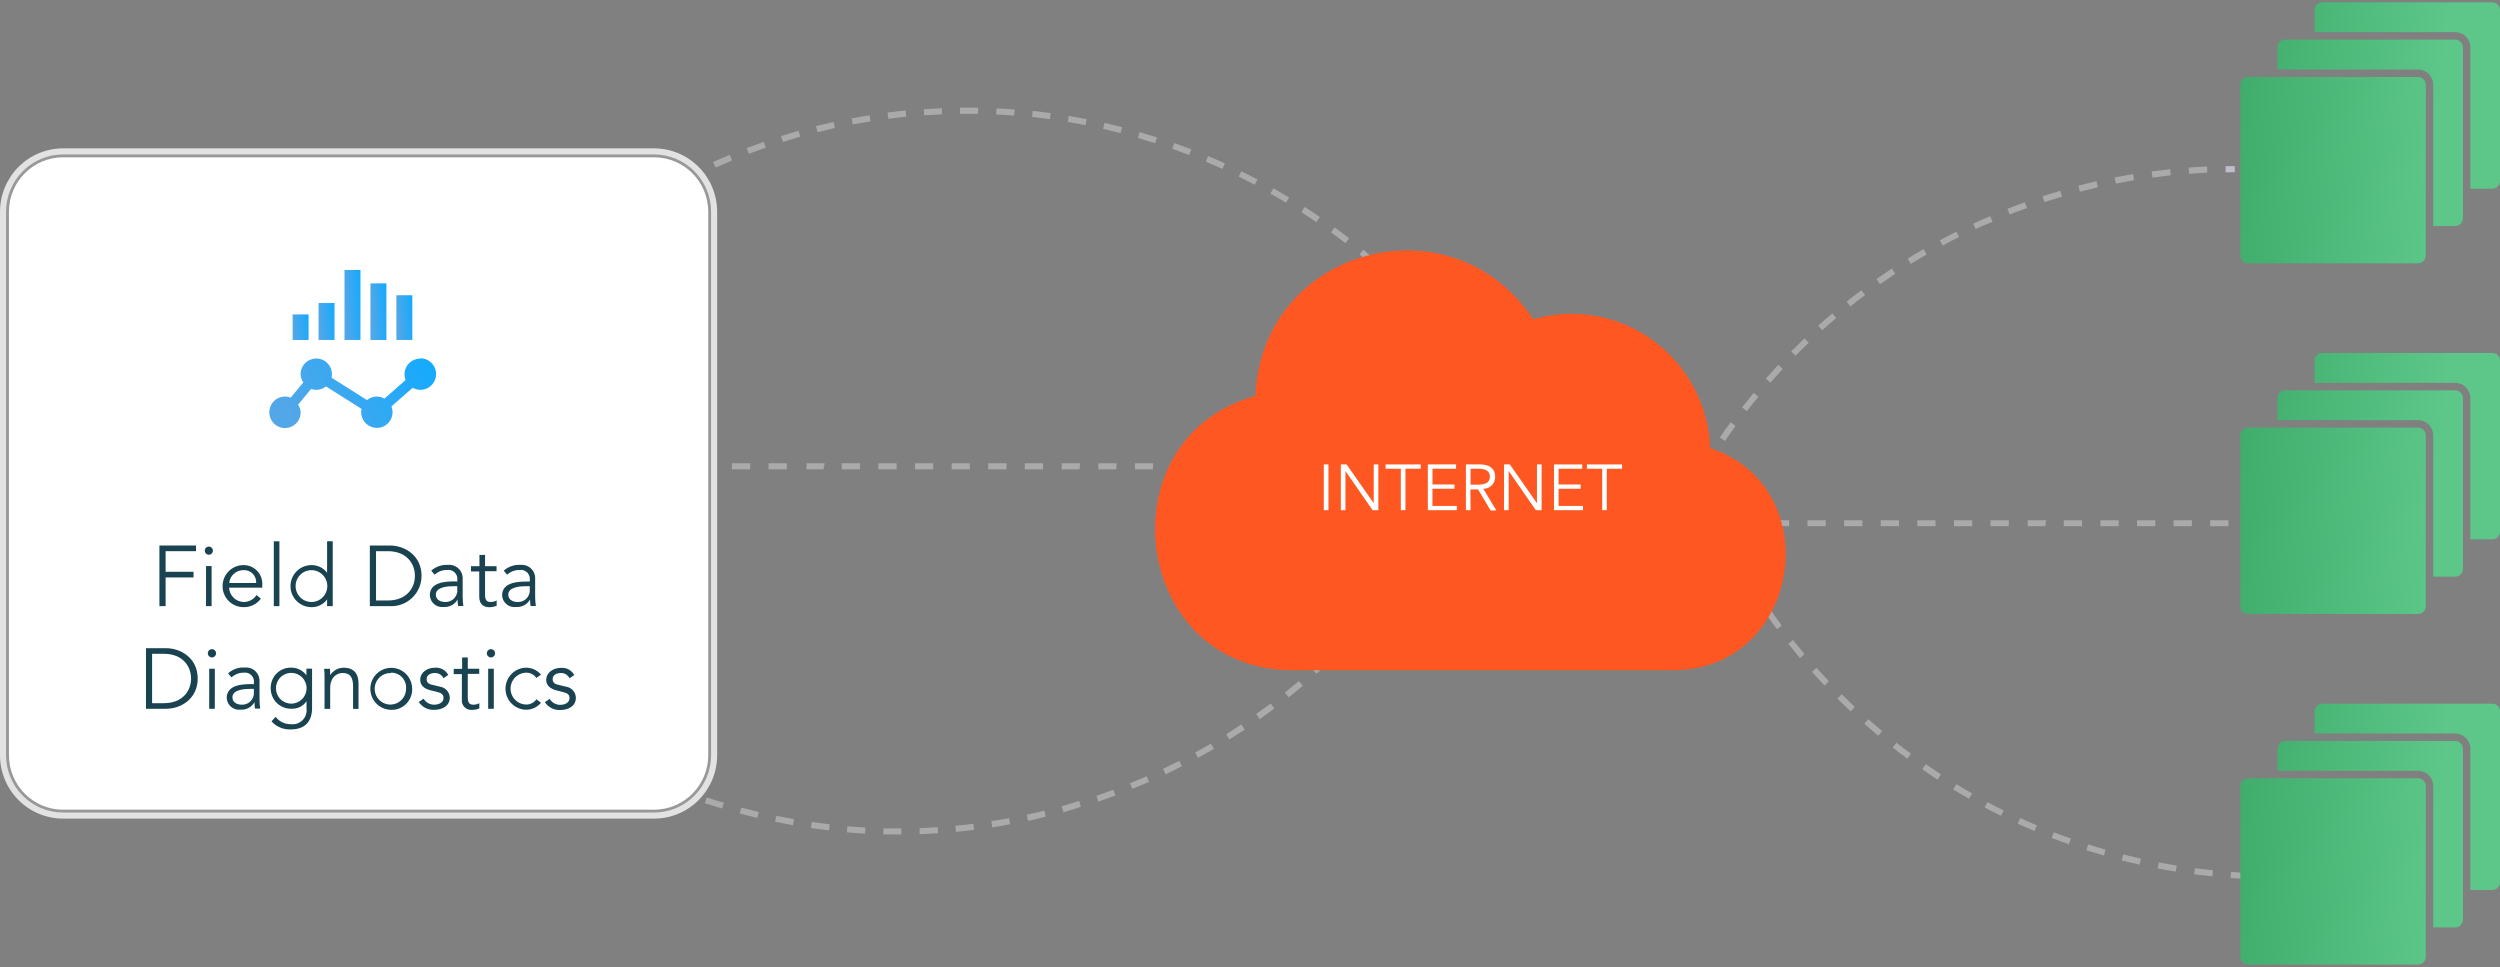 <svg width="424" height="164" viewBox="0 0 424 164" fill="none" xmlns="http://www.w3.org/2000/svg">
<rect x="0" y="0" width="424" height="164" fill="#808080" stroke="none"/>
<g clip-path="url(#clip0_223_24238)">
<path d="M110.877 132.965L109.449 132.341L109.866 131.396C110.336 131.61 110.815 131.815 111.285 132.011L110.877 132.965Z" fill="#C0BCC9"/>
<path d="M152.418 141.53C151.531 141.53 150.644 141.53 149.819 141.53V140.496C150.706 140.496 151.531 140.496 152.392 140.496H152.871V141.53H152.418ZM155.967 141.468V140.434C156.987 140.434 158.007 140.345 159.018 140.282L159.089 141.316C158.051 141.387 157.004 141.432 155.993 141.468H155.967ZM146.715 141.379C145.686 141.316 144.666 141.254 143.637 141.165L143.726 140.131C144.737 140.22 145.757 140.282 146.768 140.345L146.715 141.379ZM162.131 141.076L162.034 140.042C163.045 139.952 164.065 139.846 165.076 139.721L165.201 140.746C164.207 140.871 163.214 140.986 162.158 141.076H162.131ZM140.594 140.826C139.574 140.71 138.554 140.576 137.534 140.434L137.685 139.409C138.687 139.551 139.698 139.685 140.71 139.792L140.594 140.826ZM168.279 140.291L168.128 139.266C169.13 139.115 170.141 138.945 171.144 138.758L171.33 139.783C170.31 139.997 169.299 140.166 168.279 140.327V140.291ZM134.492 139.952C133.48 139.774 132.469 139.578 131.458 139.373L131.662 138.357C132.664 138.562 133.667 138.749 134.66 138.927L134.492 139.952ZM174.355 139.177L174.142 138.17C175.135 137.956 176.129 137.733 177.122 137.484L177.362 138.491C176.359 138.776 175.357 139.043 174.355 139.213V139.177ZM128.442 138.714C127.44 138.482 126.446 138.232 125.453 137.965L125.71 136.967C126.703 137.225 127.688 137.475 128.682 137.706L128.442 138.714ZM180.351 137.724L180.076 136.717C181.061 136.45 182.036 136.164 183.012 135.826L183.314 136.815C182.329 137.198 181.344 137.484 180.351 137.76V137.724ZM122.481 137.127C121.497 136.833 120.521 136.53 119.536 136.236L119.856 135.246C120.831 135.567 121.798 135.87 122.774 136.138L122.481 137.127ZM186.276 135.951L185.948 134.97C186.906 134.64 187.873 134.302 188.822 133.945L189.186 134.917C188.192 135.273 187.225 135.621 186.276 135.951ZM116.645 135.229C115.687 134.881 114.72 134.524 113.762 134.141L114.134 133.179C115.092 133.553 116.041 133.909 116.999 134.257L116.645 135.229ZM192.042 133.802L191.652 132.84C192.601 132.457 193.541 132.064 194.473 131.654L194.881 132.608C193.931 133.018 192.982 133.419 192.033 133.802H192.042ZM197.692 131.325L197.249 130.389C198.136 129.952 199.085 129.497 199.99 129.043L200.46 129.934C199.532 130.427 198.606 130.891 197.684 131.325H197.692ZM203.183 128.526L202.695 127.635C203.582 127.144 204.469 126.636 205.356 126.128L205.88 127.02C204.981 127.525 204.079 128.027 203.174 128.526H203.183ZM208.505 125.406L207.964 124.515C208.851 123.98 209.685 123.428 210.528 122.857L211.104 123.749C210.226 124.301 209.339 124.863 208.496 125.406H208.505ZM213.641 121.984L213.047 121.092C213.881 120.504 214.697 119.907 215.513 119.31L216.134 120.139C215.3 120.781 214.475 121.387 213.632 121.984H213.641ZM218.564 118.267L217.926 117.456C218.715 116.823 219.504 116.172 220.285 115.513L220.95 116.306C220.152 116.975 219.363 117.652 218.555 118.267H218.564ZM223.265 114.274L222.582 113.507C223.339 112.818 224.084 112.123 224.818 111.422L225.527 112.179C224.773 112.892 224.019 113.588 223.257 114.274H223.265ZM227.701 110.014L226.964 109.283C227.683 108.561 228.384 107.821 229.084 107.081L229.829 107.785C229.146 108.543 228.437 109.283 227.718 110.014H227.701ZM231.905 105.495L231.125 104.817C231.799 104.051 232.455 103.275 233.111 102.491L233.901 103.151C233.289 103.944 232.597 104.728 231.923 105.495H231.905ZM235.835 100.744L235.019 100.111C235.648 99.309 236.26 98.489 236.864 97.669L237.697 98.284C237.124 99.116 236.509 99.927 235.852 100.717L235.835 100.744ZM239.489 95.762L238.602 95.173C239.179 94.282 239.746 93.48 240.305 92.624L241.192 93.186C240.66 94.05 240.092 94.915 239.498 95.762H239.489ZM242.851 90.565L241.964 90.022C242.487 89.13 243.002 88.239 243.516 87.348L244.403 87.865C243.933 88.8 243.401 89.683 242.869 90.565H242.851ZM245.902 85.218L245.015 84.736C245.486 83.845 245.956 82.954 246.408 82.009L247.295 82.472C246.878 83.364 246.408 84.282 245.92 85.182L245.902 85.218Z" fill="#AAAAAA"/>
<path d="M248.698 79.576L247.758 79.139L248.396 77.731L249.337 78.149L248.698 79.576Z" fill="#C0BCC9"/>
<path d="M101.6 40.029L100.988 39.2L102.248 38.309L102.851 39.146L101.6 40.029Z" fill="#C0BCC9"/>
<path d="M245.584 58.336C244.946 57.542 244.298 56.758 243.633 55.983L244.413 55.314C245.079 56.09 245.744 56.883 246.392 57.685L245.584 58.336ZM241.61 53.683C240.927 52.925 240.227 52.186 239.526 51.446L240.262 50.724C240.981 51.473 241.681 52.221 242.373 52.988L241.61 53.683ZM237.37 49.271C236.643 48.558 235.907 47.854 235.162 47.159L235.863 46.401C236.616 47.096 237.362 47.809 238.089 48.531L237.37 49.271ZM232.891 45.118C232.128 44.449 231.348 43.79 230.567 43.148L231.223 42.346C232.013 42.996 232.793 43.665 233.574 44.342L232.891 45.118ZM228.181 41.24C227.374 40.617 226.566 40.002 225.742 39.404L226.354 38.567C227.178 39.164 228.003 39.788 228.811 40.42L228.181 41.24ZM223.249 37.675C222.415 37.096 221.564 36.534 220.712 35.982L221.271 35.09C222.158 35.643 222.983 36.214 223.834 36.802L223.249 37.675ZM105.354 37.399L104.777 36.508C105.664 35.928 106.489 35.358 107.359 34.805L107.909 35.697C107.057 36.261 106.205 36.817 105.354 37.363V37.399ZM218.122 34.369C217.235 33.843 216.348 33.326 215.461 32.827L215.966 31.935C216.853 32.434 217.741 32.951 218.628 33.486L218.122 34.369ZM110.516 34.11L109.984 33.219C110.871 32.684 111.758 32.167 112.645 31.668L113.142 32.559C112.273 33.041 111.395 33.549 110.516 34.074V34.11ZM212.8 31.329C211.913 30.857 211.026 30.438 210.077 29.948L210.529 29.056C211.416 29.502 212.365 29.948 213.279 30.447L212.8 31.329ZM115.856 31.089L115.377 30.197C116.264 29.716 117.213 29.253 118.136 28.807L118.588 29.743C117.675 30.153 116.761 30.616 115.856 31.089ZM207.318 28.646C206.387 28.227 205.455 27.817 204.515 27.425L204.905 26.472C205.854 26.864 206.795 27.283 207.735 27.702L207.318 28.646ZM121.356 28.424L120.939 27.47C121.879 27.051 122.828 26.641 123.769 26.249L124.168 27.211C123.228 27.63 122.287 28.005 121.356 28.424ZM201.685 26.293C200.736 25.928 199.778 25.571 198.82 25.233L199.157 24.261C200.124 24.6 201.091 24.956 202.049 25.322L201.685 26.293ZM127.006 26.079L126.643 25.108C127.609 24.742 128.576 24.395 129.543 24.056L129.88 25.037C128.922 25.369 127.964 25.717 127.006 26.079ZM195.92 24.297C194.953 23.994 193.977 23.7 193.001 23.405L193.285 22.407C194.27 22.692 195.254 22.995 196.239 23.299L195.92 24.297ZM132.781 24.065L132.47 23.076C133.455 22.773 134.44 22.479 135.433 22.184L135.717 23.174C134.732 23.477 133.757 23.771 132.781 24.065ZM190.056 22.568C189.072 22.318 188.078 22.078 187.085 21.855L187.315 20.848C188.318 21.07 189.311 21.311 190.305 21.569L190.056 22.568ZM138.662 22.407L138.378 21.391C139.38 21.142 140.374 20.91 141.376 20.687L141.598 21.703C140.64 21.935 139.655 22.167 138.662 22.416V22.407ZM184.095 21.231C183.102 21.035 182.1 20.848 181.088 20.687L181.257 19.662C182.277 19.831 183.288 20.01 184.291 20.206L184.095 21.231ZM144.632 21.097L144.436 20.081C145.448 19.885 146.468 19.715 147.479 19.555L147.639 20.58C146.636 20.741 145.634 20.919 144.632 21.106V21.097ZM178.073 20.206C177.061 20.072 176.05 19.947 175.039 19.84L175.145 18.806C176.174 18.922 177.194 19.038 178.206 19.181L178.073 20.206ZM150.663 20.117L150.53 19.083C151.55 18.958 152.57 18.842 153.599 18.735L153.697 19.769C152.686 19.894 151.675 20.021 150.663 20.152V20.117ZM171.996 19.609C170.985 19.528 169.965 19.466 168.954 19.421L168.998 18.387C170.027 18.432 171.056 18.494 172.076 18.575L171.996 19.609ZM156.74 19.555L156.669 18.521C157.697 18.45 158.726 18.396 159.747 18.352V19.386C158.78 19.421 157.76 19.475 156.74 19.546V19.555ZM165.876 19.314C164.865 19.314 163.845 19.314 162.825 19.314V18.263C163.853 18.263 164.882 18.263 165.911 18.263L165.876 19.314Z" fill="#AAAAAA"/>
<path d="M248.438 62.044C248.136 61.625 247.826 61.215 247.551 60.805L248.367 60.172L249.254 61.429L248.438 62.044Z" fill="#C0BCC9"/>
<path d="M211.335 79.602H211.043V78.568H211.335V79.602ZM207.947 79.602H204.904V78.568H207.991L207.947 79.602ZM201.738 79.602H198.695V78.568H201.791L201.738 79.602ZM195.529 79.602H192.486V78.568H195.582L195.529 79.602ZM189.319 79.602H186.277V78.568H189.373L189.319 79.602ZM183.11 79.602H180.068V78.568H183.163L183.11 79.602ZM176.901 79.602H173.805V78.568H176.901V79.602ZM170.692 79.602H167.596V78.568H170.692V79.602ZM164.482 79.602H161.396V78.568H164.482V79.602ZM158.273 79.602H155.178V78.568H158.273V79.602ZM152.064 79.602H148.968V78.568H152.064V79.602ZM145.855 79.602H142.759V78.568H145.855V79.602ZM139.646 79.602H136.781V78.568H139.876L139.646 79.602ZM133.436 79.602H130.341V78.568H133.436V79.602ZM127.227 79.602H124.132V78.568H127.227V79.602ZM121.018 79.602H117.922V78.568H121.018V79.602ZM114.809 79.602H111.713V78.568H114.809V79.602ZM108.6 79.602H105.504V78.568H108.6V79.602Z" fill="#AAAAAA"/>
<path d="M110.933 25.679H10.699C5.075 25.679 0.516 30.26 0.516 35.911V128.09C0.516 133.741 5.075 138.322 10.699 138.322H110.933C116.557 138.322 121.116 133.741 121.116 128.09V35.911C121.116 30.26 116.557 25.679 110.933 25.679Z" fill="white"/>
<path d="M10.699 26.179H110.933C116.279 26.179 120.616 30.534 120.616 35.911V128.09C120.616 133.467 116.279 137.822 110.933 137.822H10.699C5.353 137.822 1.016 133.467 1.016 128.09V35.911C1.016 30.534 5.353 26.179 10.699 26.179Z" stroke="#333333" stroke-opacity="0.5"/>
<path d="M110.932 138.839H10.698C7.861 138.837 5.142 137.703 3.136 135.688C1.13 133.673 0.002 130.94 0 128.09L0 35.911C0.002 33.061 1.13 30.328 3.136 28.313C5.142 26.298 7.861 25.165 10.698 25.162H110.932C113.768 25.165 116.488 26.298 118.494 28.313C120.499 30.328 121.627 33.061 121.629 35.911V128.09C121.627 130.94 120.499 133.673 118.494 135.688C116.488 137.703 113.768 138.837 110.932 138.839ZM10.698 26.196C8.134 26.198 5.676 27.223 3.863 29.044C2.051 30.866 1.031 33.335 1.029 35.911V128.09C1.031 130.666 2.051 133.136 3.863 134.957C5.676 136.778 8.134 137.803 10.698 137.805H110.932C113.495 137.803 115.953 136.778 117.766 134.957C119.579 133.136 120.598 130.666 120.601 128.09V35.911C120.598 33.335 119.579 30.866 117.766 29.044C115.953 27.223 113.495 26.198 110.932 26.196H10.698Z" fill="#E2E2E2"/>
<path d="M386.123 149.195H384.57V148.152H386.114L386.123 149.195Z" fill="#C0BCC9"/>
<path d="M381.425 149.088C380.378 149.044 379.34 148.99 378.311 148.91L378.391 147.876C379.411 147.956 380.44 148.01 381.469 148.054L381.425 149.088ZM375.216 148.642C374.187 148.536 373.149 148.411 372.129 148.277L372.262 147.252C373.273 147.386 374.302 147.502 375.322 147.609L375.216 148.642ZM369.006 147.823C367.978 147.662 366.957 147.475 365.937 147.279L366.133 146.263C367.135 146.459 368.155 146.637 369.175 146.797L369.006 147.823ZM362.877 146.646C361.857 146.414 360.846 146.174 359.843 145.915L360.092 144.908C361.091 145.163 362.094 145.404 363.099 145.63L362.877 146.646ZM356.828 145.095C355.825 144.81 354.832 144.507 353.838 144.204L354.149 143.214C355.133 143.526 356.118 143.829 357.111 144.106L356.828 145.095ZM350.884 143.197C349.9 142.849 348.924 142.492 347.957 142.118L348.321 141.147C349.279 141.521 350.246 141.877 351.222 142.216L350.884 143.197ZM345.057 140.951C344.099 140.541 343.15 140.122 342.2 139.694L342.626 138.749C343.567 139.177 344.507 139.587 345.456 139.988L345.057 140.951ZM339.38 138.357C338.448 137.893 337.517 137.466 336.603 136.931L337.082 136.039C337.969 136.53 338.91 136.993 339.832 137.448L339.38 138.357ZM333.933 135.478C333.046 134.961 332.159 134.435 331.272 133.891L331.813 133C332.7 133.544 333.587 134.061 334.474 134.569L333.933 135.478ZM328.611 132.234C327.724 131.663 326.881 131.084 326.021 130.451L326.607 129.604C327.494 130.184 328.31 130.763 329.179 131.324L328.611 132.234ZM323.484 128.668C322.597 128.053 321.817 127.421 321 126.779L321.63 125.959C322.446 126.601 323.262 127.216 324.096 127.831L323.484 128.668ZM318.552 124.782C317.754 124.117 316.965 123.439 316.184 122.75L316.867 121.975C317.639 122.652 318.419 123.329 319.209 123.989L318.552 124.782ZM313.869 120.656C313.115 119.942 312.361 119.221 311.625 118.49L312.352 117.75C313.079 118.472 313.824 119.194 314.578 119.898L313.869 120.656ZM309.434 116.252C308.715 115.504 308.006 114.737 307.314 113.962L308.076 113.267C308.768 114.033 309.469 114.791 310.179 115.539L309.434 116.252ZM305.265 111.609C304.59 110.807 303.934 110.004 303.287 109.193L304.085 108.543C304.732 109.354 305.38 110.147 306.045 110.931L305.265 111.609ZM301.371 106.716C300.75 105.887 300.138 105.049 299.534 104.193L300.377 103.596C300.971 104.434 301.575 105.272 302.195 106.101L301.371 106.716ZM297.787 101.608C297.21 100.717 296.652 99.826 296.102 98.934L296.989 98.382C297.539 99.273 298.089 100.164 298.665 100.984L297.787 101.608Z" fill="#AAAAAA"/>
<path d="M294.494 96.332L293.723 94.977L294.61 94.469L295.381 95.815L294.494 96.332Z" fill="#C0BCC9"/>
<path d="M377.469 29.217V28.174H379.021V29.208L377.469 29.217Z" fill="#C0BCC9"/>
<path d="M289.172 80.057L288.285 79.522C288.826 78.631 289.385 77.739 289.962 76.848L290.849 77.418C290.263 78.274 289.704 79.156 289.172 80.057ZM292.569 74.789L291.682 74.201C292.277 73.31 292.889 72.472 293.51 71.625L294.344 72.231C293.758 73.087 293.155 73.925 292.561 74.789H292.569ZM296.268 69.736L295.452 69.094C296.1 68.265 296.756 67.445 297.43 66.634L298.229 67.293C297.555 68.096 296.898 68.906 296.268 69.736ZM300.26 64.905L299.479 64.218C300.18 63.434 300.881 62.65 301.599 61.874L302.353 62.587C301.635 63.354 300.934 64.12 300.251 64.905H300.26ZM304.527 60.332L303.79 59.601C304.536 58.853 305.281 58.113 306.043 57.382L306.753 58.131C306.026 58.826 305.245 59.584 304.518 60.332H304.527ZM309.059 56.009L308.368 55.234C309.148 54.53 309.946 53.835 310.754 53.157L311.419 53.95C310.612 54.628 309.822 55.314 309.051 56.009H309.059ZM313.832 51.963L313.193 51.152C314.018 50.492 314.852 49.85 315.694 49.218L316.315 50.056C315.464 50.679 314.639 51.312 313.823 51.963H313.832ZM318.843 48.211L318.258 47.319C319.145 46.713 320.032 46.125 320.866 45.536L321.433 46.428C320.555 47.025 319.686 47.613 318.834 48.211H318.843ZM324.068 44.761L323.527 43.87C324.414 43.317 325.301 42.782 326.241 42.257L326.756 43.148C325.845 43.677 324.946 44.214 324.059 44.761H324.068ZM329.488 41.642L329 40.75C329.931 40.251 330.863 39.77 331.803 39.297L332.264 40.189C331.324 40.661 330.401 41.142 329.479 41.642H329.488ZM335.085 38.834L334.65 37.943C335.608 37.497 336.575 37.051 337.542 36.659L337.941 37.613C336.974 37.978 336.025 38.397 335.076 38.834H335.085ZM340.842 36.383L340.469 35.411C341.445 35.028 342.429 34.663 343.423 34.306L343.769 35.286C342.781 35.631 341.803 35.997 340.833 36.383H340.842ZM346.732 34.27L346.421 33.29C347.423 32.96 348.426 32.657 349.437 32.354L349.73 33.352C348.718 33.647 347.716 33.95 346.723 34.27H346.732ZM352.746 32.488L352.488 31.49C353.508 31.222 354.529 30.973 355.566 30.741L355.788 31.748C354.759 32.016 353.748 32.265 352.737 32.523L352.746 32.488ZM358.848 31.106L358.653 30.09C359.694 29.888 360.732 29.701 361.767 29.529L361.935 30.554C360.897 30.759 359.868 30.946 358.839 31.142L358.848 31.106ZM365.058 30.09L364.924 29.065C365.962 28.931 367.009 28.807 368.056 28.7L368.162 29.725C367.08 29.867 366.042 29.992 365.013 30.126L365.058 30.09ZM371.267 29.448L371.187 28.415C372.234 28.343 373.28 28.281 374.336 28.236V29.27C373.307 29.351 372.26 29.413 371.231 29.484L371.267 29.448Z" fill="#AAAAAA"/>
<path d="M286.856 84.085L285.969 83.586C286.217 83.132 286.465 82.695 286.723 82.223L287.61 82.731L286.856 84.085Z" fill="#C0BCC9"/>
<path d="M377.947 89.246H374.851V88.239H377.947V89.246ZM371.738 89.246H368.642V88.239H371.738V89.246ZM365.528 89.246H362.433V88.239H365.528V89.246ZM359.319 89.246H356.232V88.239H359.319V89.246ZM353.11 89.246H350.014V88.239H353.11V89.246ZM346.901 89.246H343.903V88.239H346.998L346.901 89.246ZM340.692 89.246H337.596V88.239H340.692V89.246ZM334.482 89.246H331.387V88.239H334.482V89.246ZM328.273 89.246H325.177V88.239H328.273V89.246ZM322.064 89.246H318.968V88.239H322.064V89.246ZM315.855 89.246H312.768V88.239H315.855V89.246ZM309.645 89.246H306.55V88.239H309.645V89.246ZM303.436 89.246H300.341V88.239H303.436V89.246ZM297.227 89.246H294.131V88.239H297.227V89.246ZM291.018 89.246H290.344V88.239H291.018V89.246Z" fill="#AAAAAA"/>
<path d="M28.086 102.803H27.039V92.518H33.248V93.48H28.086V96.974H32.822V97.937H28.086V102.803Z" fill="#194350"/>
<path d="M35.418 94.086C35.282 94.086 35.148 94.045 35.034 93.969C34.92 93.892 34.832 93.784 34.779 93.657C34.727 93.529 34.713 93.39 34.74 93.255C34.767 93.12 34.832 92.996 34.929 92.899C35.026 92.802 35.149 92.736 35.283 92.709C35.418 92.682 35.557 92.696 35.683 92.748C35.81 92.801 35.918 92.89 35.994 93.004C36.07 93.119 36.11 93.253 36.11 93.391C36.108 93.574 36.034 93.75 35.905 93.88C35.776 94.009 35.601 94.083 35.418 94.086ZM35.889 102.803H34.94V96.002H35.889V102.803Z" fill="#194350"/>
<path d="M38.851 99.665C38.88 100.312 39.153 100.923 39.614 101.375C40.075 101.827 40.69 102.086 41.334 102.099C41.766 102.101 42.191 101.995 42.571 101.79C42.95 101.584 43.273 101.286 43.508 100.922L44.244 101.537C43.907 101.991 43.468 102.359 42.962 102.608C42.456 102.858 41.898 102.982 41.334 102.972C40.393 102.983 39.487 102.617 38.814 101.956C38.141 101.295 37.757 100.393 37.746 99.447C37.736 98.502 38.099 97.591 38.757 96.914C39.415 96.238 40.313 95.852 41.255 95.842C41.694 95.831 42.132 95.912 42.539 96.081C42.945 96.25 43.313 96.502 43.617 96.822C43.921 97.142 44.155 97.522 44.304 97.938C44.453 98.354 44.514 98.797 44.483 99.238V99.674L38.851 99.665ZM43.446 98.881C43.465 98.588 43.422 98.293 43.319 98.018C43.216 97.743 43.055 97.493 42.847 97.286C42.639 97.079 42.389 96.919 42.114 96.818C41.84 96.716 41.546 96.675 41.255 96.698C40.658 96.697 40.084 96.921 39.644 97.326C39.204 97.73 38.931 98.285 38.877 98.881H43.446Z" fill="#194350"/>
<path d="M47.387 102.803H46.438V91.805H47.387V102.803Z" fill="#194350"/>
<path d="M56.433 102.804H55.475V101.663C55.168 102.079 54.766 102.416 54.303 102.644C53.84 102.872 53.329 102.985 52.814 102.973C51.873 102.973 50.97 102.597 50.305 101.929C49.639 101.26 49.266 100.353 49.266 99.408C49.266 98.462 49.639 97.555 50.305 96.887C50.97 96.218 51.873 95.842 52.814 95.842C53.328 95.83 53.839 95.942 54.301 96.169C54.764 96.395 55.167 96.729 55.475 97.144V91.796H56.433V102.804ZM52.823 102.099C53.535 102.099 54.219 101.815 54.723 101.308C55.227 100.802 55.51 100.115 55.51 99.399C55.51 98.683 55.227 97.996 54.723 97.489C54.219 96.983 53.535 96.698 52.823 96.698C52.11 96.698 51.426 96.983 50.922 97.489C50.418 97.996 50.135 98.683 50.135 99.399C50.135 100.115 50.418 100.802 50.922 101.308C51.426 101.815 52.11 102.099 52.823 102.099Z" fill="#194350"/>
<path d="M62.723 92.518H66.12C68.675 92.518 71.495 94.229 71.495 97.66C71.495 98.358 71.354 99.048 71.08 99.689C70.807 100.329 70.406 100.908 69.904 101.389C69.401 101.869 68.807 102.243 68.156 102.486C67.506 102.729 66.813 102.837 66.12 102.803H62.723V92.518ZM63.769 101.841H65.792C68.905 101.841 70.369 99.782 70.369 97.66C70.369 95.539 68.905 93.48 65.792 93.48H63.769V101.841Z" fill="#194350"/>
<path d="M77.555 98.632V98.454C77.597 98.21 77.581 97.96 77.506 97.725C77.432 97.489 77.302 97.275 77.128 97.1C76.954 96.925 76.741 96.795 76.507 96.72C76.272 96.646 76.024 96.629 75.781 96.671C75.016 96.662 74.276 96.95 73.715 97.473L73.138 96.787C73.525 96.44 73.977 96.175 74.467 96.007C74.958 95.838 75.477 95.77 75.994 95.806C76.32 95.776 76.648 95.817 76.957 95.927C77.265 96.036 77.546 96.21 77.781 96.439C78.016 96.668 78.199 96.944 78.318 97.251C78.437 97.557 78.488 97.885 78.469 98.213V101.252C78.475 101.762 78.514 102.271 78.584 102.776H77.697C77.636 102.411 77.606 102.042 77.609 101.671C77.371 102.088 77.021 102.429 76.599 102.654C76.176 102.88 75.699 102.981 75.222 102.946C74.938 102.979 74.65 102.953 74.376 102.87C74.102 102.786 73.848 102.647 73.63 102.46C73.412 102.274 73.234 102.044 73.109 101.786C72.983 101.527 72.911 101.246 72.898 100.958C72.898 98.748 75.48 98.605 77.103 98.605L77.555 98.632ZM77.067 99.416C76.101 99.416 73.918 99.488 73.918 100.851C73.918 101.743 74.743 102.099 75.506 102.099C75.79 102.112 76.074 102.064 76.338 101.956C76.601 101.849 76.839 101.685 77.033 101.477C77.228 101.269 77.376 101.02 77.466 100.749C77.556 100.478 77.586 100.191 77.555 99.906V99.416H77.067Z" fill="#194350"/>
<path d="M84.216 96.876H82.265V100.887C82.265 101.903 82.655 102.099 83.25 102.099C83.594 102.094 83.931 102.005 84.234 101.841V102.732C83.828 102.905 83.389 102.99 82.948 102.982C82.23 102.982 81.28 102.661 81.28 101.199V96.921H79.879V96.03H81.316V94.113H82.265V96.03H84.216V96.876Z" fill="#194350"/>
<path d="M89.849 98.632V98.454C89.891 98.21 89.874 97.96 89.799 97.725C89.725 97.489 89.596 97.275 89.422 97.1C89.248 96.925 89.035 96.795 88.8 96.721C88.566 96.646 88.317 96.629 88.075 96.671C87.312 96.664 86.575 96.951 86.017 97.473L85.431 96.787C85.82 96.441 86.274 96.175 86.766 96.007C87.257 95.839 87.778 95.771 88.296 95.807C88.622 95.776 88.95 95.817 89.258 95.926C89.566 96.036 89.846 96.211 90.081 96.439C90.315 96.668 90.497 96.945 90.615 97.251C90.733 97.557 90.783 97.885 90.762 98.213V101.252C90.768 101.762 90.807 102.271 90.878 102.777H89.991C89.934 102.411 89.904 102.041 89.902 101.671C89.665 102.089 89.315 102.43 88.892 102.656C88.47 102.881 87.993 102.982 87.516 102.946C87.231 102.984 86.941 102.963 86.664 102.884C86.388 102.804 86.131 102.668 85.909 102.484C85.688 102.3 85.506 102.072 85.377 101.814C85.247 101.556 85.172 101.274 85.156 100.985C85.156 98.775 87.746 98.632 89.361 98.632H89.849ZM89.361 99.416C88.385 99.416 86.203 99.488 86.203 100.851C86.203 101.743 87.028 102.099 87.8 102.099C88.084 102.112 88.367 102.064 88.631 101.956C88.895 101.849 89.132 101.685 89.327 101.477C89.521 101.269 89.669 101.02 89.759 100.749C89.849 100.478 89.88 100.191 89.849 99.907V99.416H89.361Z" fill="#194350"/>
<path d="M24.758 109.934H28.155C30.71 109.934 33.531 111.645 33.531 115.076C33.531 118.508 30.71 120.21 28.155 120.21H24.758V109.934ZM25.796 119.257H27.827C30.94 119.257 32.404 117.189 32.404 115.076C32.404 112.964 30.94 110.887 27.827 110.887H25.796V119.257Z" fill="#194350"/>
<path d="M35.952 111.502C35.812 111.504 35.676 111.464 35.559 111.387C35.443 111.31 35.351 111.2 35.297 111.071C35.243 110.942 35.228 110.8 35.255 110.663C35.282 110.525 35.349 110.399 35.447 110.3C35.546 110.201 35.672 110.134 35.808 110.107C35.945 110.08 36.087 110.095 36.215 110.149C36.344 110.203 36.453 110.295 36.529 110.412C36.606 110.529 36.645 110.667 36.644 110.807C36.641 110.99 36.568 111.166 36.438 111.296C36.309 111.426 36.135 111.5 35.952 111.502ZM36.431 120.21H35.482V113.418H36.44L36.431 120.21Z" fill="#194350"/>
<path d="M43.057 116.047V115.869C43.099 115.629 43.084 115.383 43.012 115.151C42.941 114.918 42.816 114.706 42.647 114.532C42.478 114.358 42.27 114.227 42.041 114.149C41.811 114.072 41.566 114.05 41.327 114.086C40.561 114.078 39.822 114.365 39.26 114.889L38.684 114.202C39.069 113.852 39.52 113.584 40.011 113.414C40.502 113.244 41.022 113.176 41.54 113.213C41.866 113.183 42.196 113.224 42.505 113.334C42.814 113.443 43.096 113.619 43.331 113.848C43.566 114.078 43.749 114.356 43.867 114.663C43.985 114.97 44.035 115.3 44.015 115.628V118.659C44.016 119.169 44.055 119.678 44.13 120.183H43.243C43.189 119.817 43.162 119.448 43.163 119.078C42.929 119.496 42.581 119.839 42.16 120.066C41.739 120.294 41.263 120.396 40.786 120.361C40.501 120.396 40.212 120.371 39.937 120.288C39.662 120.205 39.407 120.066 39.188 119.879C38.968 119.693 38.79 119.463 38.664 119.204C38.537 118.944 38.466 118.662 38.453 118.374C38.453 116.163 41.043 116.021 42.658 116.021L43.057 116.047ZM42.569 116.832C41.602 116.832 39.42 116.903 39.42 118.267C39.42 119.158 40.245 119.514 41.008 119.514C41.291 119.526 41.575 119.477 41.837 119.369C42.1 119.261 42.337 119.097 42.531 118.889C42.726 118.681 42.873 118.433 42.964 118.163C43.055 117.893 43.086 117.606 43.057 117.322V116.832H42.569Z" fill="#194350"/>
<path d="M46.737 121.574C47.042 121.97 47.435 122.29 47.885 122.506C48.334 122.723 48.828 122.831 49.327 122.822C49.687 122.868 50.054 122.831 50.398 122.713C50.742 122.596 51.054 122.4 51.311 122.142C51.568 121.884 51.763 121.57 51.88 121.224C51.998 120.878 52.034 120.51 51.988 120.148V118.927C51.709 119.337 51.33 119.67 50.888 119.892C50.446 120.115 49.954 120.222 49.46 120.201C48.999 120.217 48.539 120.139 48.109 119.972C47.678 119.805 47.286 119.553 46.955 119.23C46.623 118.907 46.36 118.521 46.181 118.093C46.002 117.666 45.91 117.207 45.912 116.743C45.897 116.283 45.976 115.824 46.143 115.395C46.31 114.966 46.562 114.575 46.884 114.247C47.206 113.918 47.591 113.659 48.015 113.485C48.44 113.31 48.895 113.224 49.353 113.231C49.863 113.219 50.368 113.331 50.824 113.56C51.28 113.788 51.674 114.125 51.97 114.542V113.41H52.928V120.148C52.928 121.628 52.334 123.713 49.3 123.713C48.692 123.737 48.085 123.627 47.523 123.392C46.961 123.156 46.456 122.801 46.045 122.349L46.737 121.574ZM49.398 119.337C50.087 119.337 50.748 119.062 51.236 118.572C51.723 118.082 51.997 117.418 51.997 116.725C51.997 116.033 51.723 115.368 51.236 114.879C50.748 114.389 50.087 114.114 49.398 114.114C48.709 114.114 48.047 114.389 47.56 114.879C47.073 115.368 46.799 116.033 46.799 116.725C46.799 117.418 47.073 118.082 47.56 118.572C48.047 119.062 48.709 119.337 49.398 119.337Z" fill="#194350"/>
<path d="M55.953 113.418C55.99 113.78 56.005 114.143 55.998 114.506C56.242 114.122 56.578 113.806 56.974 113.585C57.37 113.364 57.815 113.245 58.269 113.24C59.98 113.24 60.805 114.212 60.805 115.914V120.228H59.883V116.467C59.883 114.96 59.466 114.132 58.047 114.132C57.843 114.132 55.998 114.265 55.998 116.743V120.228H55.04V114.934C55.04 114.568 55.04 113.927 54.969 113.436L55.953 113.418Z" fill="#194350"/>
<path d="M66.303 120.389C65.604 120.378 64.923 120.16 64.347 119.762C63.77 119.364 63.324 118.804 63.064 118.151C62.803 117.499 62.74 116.784 62.883 116.096C63.026 115.408 63.368 114.778 63.867 114.284C64.365 113.791 64.997 113.457 65.684 113.323C66.371 113.19 67.081 113.264 67.727 113.535C68.372 113.807 68.923 114.263 69.31 114.849C69.698 115.434 69.905 116.121 69.905 116.824C69.917 117.3 69.832 117.773 69.655 118.215C69.478 118.657 69.212 119.058 68.874 119.392C68.537 119.726 68.134 119.987 67.692 120.159C67.25 120.33 66.777 120.409 66.303 120.389ZM66.303 114.15C65.773 114.13 65.25 114.27 64.799 114.552C64.349 114.834 63.993 115.244 63.776 115.731C63.56 116.217 63.493 116.758 63.585 117.283C63.676 117.808 63.922 118.293 64.289 118.677C64.657 119.061 65.131 119.325 65.65 119.437C66.168 119.548 66.709 119.501 67.2 119.302C67.692 119.103 68.114 118.76 68.411 118.319C68.708 117.877 68.867 117.357 68.867 116.824C68.898 116.47 68.855 116.114 68.74 115.778C68.624 115.443 68.439 115.135 68.197 114.877C67.955 114.618 67.661 114.414 67.334 114.278C67.008 114.142 66.657 114.077 66.303 114.087V114.15Z" fill="#194350"/>
<path d="M75.219 115.032C75.085 114.758 74.876 114.529 74.617 114.371C74.358 114.213 74.059 114.133 73.755 114.14C73.09 114.14 72.354 114.435 72.354 115.156C72.354 115.878 72.806 116.048 73.684 116.235L74.651 116.467C75.091 116.536 75.494 116.756 75.791 117.088C76.088 117.421 76.262 117.847 76.284 118.294C76.284 119.773 74.971 120.388 73.622 120.388C73.112 120.412 72.604 120.302 72.148 120.069C71.693 119.836 71.305 119.489 71.023 119.06L71.848 118.499C72.031 118.809 72.29 119.065 72.601 119.244C72.912 119.422 73.264 119.515 73.622 119.515C74.403 119.515 75.219 119.167 75.219 118.383C75.219 117.599 74.634 117.492 73.933 117.296L73.001 117.073C72.54 116.957 71.272 116.583 71.272 115.29C71.272 113.998 72.496 113.24 73.773 113.24C74.226 113.203 74.68 113.299 75.08 113.516C75.48 113.732 75.808 114.061 76.026 114.461L75.219 115.032Z" fill="#194350"/>
<path d="M81.278 114.292H79.335V118.294C79.335 119.31 79.726 119.515 80.311 119.515C80.655 119.511 80.993 119.422 81.296 119.256V120.148C80.889 120.32 80.451 120.405 80.01 120.397C79.777 120.414 79.543 120.378 79.326 120.293C79.108 120.207 78.912 120.075 78.752 119.904C78.591 119.734 78.471 119.53 78.398 119.307C78.326 119.084 78.304 118.847 78.333 118.615V114.336H76.949V113.445H78.377V111.502H79.335V113.418H81.278V114.292Z" fill="#194350"/>
<path d="M83.272 111.502C83.133 111.504 82.996 111.464 82.879 111.387C82.763 111.31 82.672 111.2 82.618 111.071C82.563 110.942 82.549 110.8 82.576 110.663C82.602 110.525 82.669 110.399 82.768 110.3C82.866 110.201 82.992 110.134 83.129 110.107C83.266 110.08 83.407 110.095 83.535 110.149C83.664 110.203 83.773 110.295 83.85 110.412C83.926 110.529 83.966 110.667 83.964 110.807C83.962 110.99 83.888 111.166 83.759 111.296C83.629 111.426 83.455 111.5 83.272 111.502ZM83.751 120.21H82.793V113.418H83.751V120.21Z" fill="#194350"/>
<path d="M90.973 114.978C90.784 114.702 90.531 114.476 90.236 114.321C89.941 114.165 89.612 114.085 89.279 114.087C88.566 114.087 87.882 114.372 87.378 114.878C86.874 115.384 86.591 116.071 86.591 116.788C86.591 117.504 86.874 118.191 87.378 118.697C87.882 119.204 88.566 119.488 89.279 119.488C89.612 119.49 89.941 119.41 90.236 119.254C90.531 119.099 90.784 118.873 90.973 118.597L91.753 119.194C91.449 119.557 91.071 119.85 90.644 120.053C90.216 120.256 89.751 120.365 89.279 120.371C88.338 120.371 87.435 119.995 86.77 119.326C86.104 118.658 85.731 117.751 85.731 116.805C85.731 115.86 86.104 114.953 86.77 114.284C87.435 113.616 88.338 113.24 89.279 113.24C89.751 113.246 90.216 113.355 90.644 113.558C91.071 113.761 91.449 114.054 91.753 114.417L90.973 114.978Z" fill="#194350"/>
<path d="M96.588 115.032C96.457 114.759 96.249 114.529 95.992 114.371C95.733 114.213 95.436 114.133 95.133 114.141C94.468 114.141 93.732 114.435 93.732 115.157C93.732 115.879 94.175 116.048 95.053 116.236L96.029 116.467C96.475 116.536 96.883 116.758 97.183 117.097C97.482 117.435 97.655 117.868 97.67 118.321C97.67 119.801 96.357 120.416 95.009 120.416C94.498 120.442 93.989 120.333 93.533 120.1C93.077 119.867 92.69 119.518 92.41 119.088L93.226 118.526C93.409 118.835 93.669 119.092 93.98 119.27C94.291 119.448 94.642 119.542 95 119.542C95.781 119.542 96.588 119.195 96.588 118.41C96.588 117.626 96.011 117.519 95.302 117.323L94.415 117.1C93.954 116.984 92.641 116.61 92.641 115.318C92.641 114.025 93.874 113.268 95.142 113.268C95.595 113.231 96.049 113.326 96.449 113.543C96.849 113.76 97.177 114.088 97.395 114.489L96.588 115.032Z" fill="#194350"/>
<path d="M52.334 53.326H49.629V57.667H52.334V53.326Z" fill="url(#paint0_linear_223_24238)"/>
<path d="M56.733 51.393H54.027V57.658H56.733V51.393Z" fill="url(#paint1_linear_223_24238)"/>
<path d="M61.135 45.786H58.43V57.658H61.135V45.786Z" fill="url(#paint2_linear_223_24238)"/>
<path d="M65.534 48.059H62.828V57.667H65.534V48.059Z" fill="url(#paint3_linear_223_24238)"/>
<path d="M69.932 50.073H67.227V57.658H69.932V50.073Z" fill="url(#paint4_linear_223_24238)"/>
<path d="M71.263 60.822C70.557 60.822 69.88 61.104 69.381 61.605C68.882 62.107 68.602 62.787 68.602 63.496C68.603 63.826 68.666 64.152 68.788 64.459L65.195 67.605C64.736 67.34 64.207 67.222 63.68 67.267C63.152 67.311 62.651 67.516 62.242 67.854L56.236 64.058C56.276 63.867 56.296 63.673 56.298 63.478C56.298 62.769 56.018 62.089 55.519 61.587C55.02 61.086 54.343 60.804 53.637 60.804C52.932 60.804 52.255 61.086 51.756 61.587C51.257 62.089 50.976 62.769 50.976 63.478C51.002 63.974 51.165 64.452 51.446 64.86L49.3 67.436C48.77 67.228 48.187 67.196 47.638 67.346C47.088 67.495 46.601 67.817 46.248 68.266C45.894 68.714 45.693 69.264 45.673 69.835C45.654 70.407 45.817 70.97 46.14 71.441C46.462 71.912 46.926 72.267 47.464 72.454C48.002 72.641 48.585 72.649 49.128 72.478C49.671 72.308 50.146 71.966 50.481 71.504C50.817 71.043 50.997 70.485 50.994 69.913C50.961 69.455 50.812 69.013 50.559 68.63L52.768 65.956C53.052 66.062 53.352 66.119 53.655 66.125C54.249 66.118 54.824 65.911 55.287 65.537L61.31 69.343C61.275 69.525 61.257 69.71 61.257 69.895C61.257 70.605 61.537 71.285 62.036 71.786C62.535 72.288 63.212 72.569 63.918 72.569C64.624 72.569 65.301 72.288 65.8 71.786C66.299 71.285 66.579 70.605 66.579 69.895C66.578 69.563 66.514 69.233 66.393 68.924L69.994 65.76C70.39 65.992 70.84 66.115 71.298 66.116C72.004 66.116 72.681 65.835 73.18 65.333C73.679 64.832 73.959 64.152 73.959 63.443C73.959 62.733 73.679 62.053 73.18 61.552C72.681 61.05 72.004 60.769 71.298 60.769L71.263 60.822Z" fill="url(#paint5_linear_223_24238)"/>
<path fill-rule="evenodd" clip-rule="evenodd" d="M290.058 76.011C289.925 72.422 288.981 68.911 287.297 65.743C285.614 62.575 283.235 59.834 280.341 57.727C277.447 55.619 274.114 54.201 270.594 53.579C267.074 52.958 263.459 53.149 260.024 54.138C246.239 33.371 214.005 41.954 212.905 67.151C187.003 74.353 191.962 113.669 219.238 113.669H283.716C305.466 113.669 310.15 82.66 290.058 76.011Z" fill="#FF5722"/>
<path d="M225.305 86.528H224.516V78.765H225.305V86.528Z" fill="white"/>
<path d="M232.986 85.343V78.765H233.766V86.528H232.791L228.187 79.888V86.528H227.406V78.765H228.382L232.986 85.343Z" fill="white"/>
<path d="M238.363 86.528H237.582V79.496H234.992V78.765H240.953V79.496H238.363V86.528Z" fill="white"/>
<path d="M242.941 85.806H247.074V86.528H242.16V78.765H246.95V79.496H242.95V82.169H246.684V82.891H242.95L242.941 85.806Z" fill="white"/>
<path d="M249.407 86.528H248.617V78.765H251.03C252.6 78.765 253.576 79.451 253.576 80.841C253.587 81.111 253.542 81.381 253.445 81.633C253.349 81.885 253.201 82.114 253.012 82.306C252.823 82.498 252.597 82.65 252.348 82.75C252.098 82.851 251.831 82.899 251.562 82.891L253.789 86.573H252.804L250.684 83.007H249.38L249.407 86.528ZM249.407 82.196H250.799C252.21 82.196 252.689 81.581 252.689 80.841C252.689 80.102 252.21 79.496 250.799 79.496H249.407V82.196Z" fill="white"/>
<path d="M260.67 85.343V78.765H261.46V86.528H260.475L255.871 79.888V86.528H255.082V78.765H256.067L260.67 85.343Z" fill="white"/>
<path d="M264.335 85.806H268.478V86.528H263.555V78.765H268.345V79.496H264.335V82.169H268.079V82.891H264.335V85.806Z" fill="white"/>
<path d="M272.511 86.528H271.731V79.496H269.141V78.765H275.101V79.496H272.511V86.528Z" fill="white"/>
<path fill-rule="evenodd" clip-rule="evenodd" d="M424.002 1.721V30.688C424.002 31.038 423.864 31.373 423.617 31.621C423.371 31.868 423.037 32.007 422.689 32.007H418.972V8.022C418.97 7.338 418.698 6.683 418.216 6.2C417.734 5.717 417.081 5.446 416.4 5.446H392.548V1.721C392.55 1.375 392.687 1.043 392.929 0.797C393.17 0.55 393.499 0.408 393.843 0.401H422.671C422.845 0.399 423.018 0.432 423.179 0.497C423.341 0.562 423.487 0.659 423.611 0.781C423.735 0.904 423.833 1.05 423.9 1.212C423.967 1.373 424.002 1.546 424.002 1.721ZM417.713 8.022V37.016C417.71 37.365 417.571 37.698 417.325 37.943C417.079 38.189 416.747 38.327 416.4 38.327H412.675V14.368C412.672 13.684 412.4 13.029 411.918 12.546C411.436 12.063 410.783 11.792 410.102 11.792H386.259V8.022C386.259 7.675 386.396 7.341 386.641 7.096C386.885 6.85 387.217 6.712 387.563 6.712H416.4C416.747 6.712 417.079 6.85 417.325 7.095C417.571 7.341 417.71 7.674 417.713 8.022ZM381.274 13.058H410.102C410.827 13.058 411.415 13.648 411.415 14.377V43.344C411.415 44.073 410.827 44.663 410.102 44.663H381.274C380.549 44.663 379.961 44.073 379.961 43.344V14.377C379.961 13.648 380.549 13.058 381.274 13.058Z" fill="url(#paint6_linear_223_24238)"/>
<path fill-rule="evenodd" clip-rule="evenodd" d="M424.002 61.188V90.165C424.002 90.338 423.968 90.509 423.902 90.668C423.836 90.828 423.739 90.972 423.617 91.094C423.495 91.216 423.35 91.312 423.191 91.378C423.032 91.443 422.861 91.476 422.689 91.475H418.972V67.517C418.972 67.177 418.906 66.841 418.777 66.528C418.647 66.214 418.458 65.929 418.219 65.689C417.98 65.449 417.697 65.258 417.384 65.129C417.072 64.999 416.738 64.932 416.4 64.932H392.548V61.188C392.55 60.842 392.687 60.511 392.929 60.264C393.17 60.018 393.499 59.876 393.843 59.869H422.671C422.845 59.867 423.018 59.899 423.179 59.965C423.341 60.03 423.487 60.127 423.611 60.249C423.735 60.372 423.833 60.518 423.9 60.679C423.967 60.841 424.002 61.014 424.002 61.188ZM417.713 67.517V96.484C417.713 96.834 417.575 97.169 417.328 97.417C417.082 97.664 416.748 97.803 416.4 97.803H412.675V73.836C412.672 73.152 412.4 72.497 411.918 72.014C411.436 71.531 410.783 71.26 410.102 71.26H386.259V67.517C386.258 67.344 386.291 67.172 386.356 67.013C386.421 66.853 386.516 66.707 386.638 66.584C386.759 66.462 386.903 66.365 387.062 66.298C387.22 66.232 387.391 66.198 387.563 66.198H416.4C416.748 66.198 417.082 66.337 417.328 66.584C417.575 66.831 417.713 67.167 417.713 67.517ZM381.274 72.526H410.102C410.827 72.526 411.415 73.116 411.415 73.845V102.812C411.415 103.541 410.827 104.131 410.102 104.131H381.274C380.549 104.131 379.961 103.541 379.961 102.812V73.845C379.961 73.116 380.549 72.526 381.274 72.526Z" fill="url(#paint7_linear_223_24238)"/>
<path fill-rule="evenodd" clip-rule="evenodd" d="M424.002 120.656V149.632C424.002 149.805 423.968 149.976 423.902 150.136C423.836 150.295 423.739 150.44 423.617 150.562C423.495 150.684 423.35 150.78 423.191 150.845C423.032 150.911 422.861 150.944 422.689 150.943H418.972V126.984C418.972 126.299 418.701 125.641 418.219 125.157C417.737 124.672 417.082 124.4 416.4 124.4H392.548V120.656C392.55 120.307 392.689 119.973 392.935 119.726C393.181 119.479 393.513 119.339 393.861 119.337H422.689C423.037 119.337 423.371 119.476 423.617 119.723C423.864 119.971 424.002 120.306 424.002 120.656ZM417.713 126.984V155.979C417.711 156.327 417.571 156.66 417.325 156.906C417.079 157.151 416.747 157.289 416.4 157.289H412.675V133.313C412.675 132.627 412.404 131.97 411.921 131.485C411.439 131 410.784 130.728 410.102 130.728H386.259V126.984C386.258 126.812 386.291 126.64 386.356 126.48C386.421 126.32 386.516 126.175 386.638 126.052C386.759 125.93 386.903 125.832 387.062 125.766C387.22 125.699 387.391 125.665 387.563 125.665H416.4C416.748 125.665 417.082 125.804 417.328 126.052C417.575 126.299 417.713 126.635 417.713 126.984ZM381.274 131.994H410.102C410.827 131.994 411.415 132.584 411.415 133.313V162.28C411.415 163.009 410.827 163.599 410.102 163.599H381.274C380.549 163.599 379.961 163.009 379.961 162.28V133.313C379.961 132.584 380.549 131.994 381.274 131.994Z" fill="url(#paint8_linear_223_24238)"/>
</g>
<defs>
<linearGradient id="paint0_linear_223_24238" x1="52.348" y1="53.998" x2="49.623" y2="54.45" gradientUnits="userSpaceOnUse">
<stop stop-color="#14AAFE"/>
<stop offset="1" stop-color="#51A7E8"/>
</linearGradient>
<linearGradient id="paint1_linear_223_24238" x1="56.746" y1="52.363" x2="53.983" y2="52.68" gradientUnits="userSpaceOnUse">
<stop stop-color="#14AAFE"/>
<stop offset="1" stop-color="#51A7E8"/>
</linearGradient>
<linearGradient id="paint2_linear_223_24238" x1="61.148" y1="47.625" x2="58.359" y2="47.794" gradientUnits="userSpaceOnUse">
<stop stop-color="#14AAFE"/>
<stop offset="1" stop-color="#51A7E8"/>
</linearGradient>
<linearGradient id="paint3_linear_223_24238" x1="65.547" y1="49.547" x2="62.763" y2="49.755" gradientUnits="userSpaceOnUse">
<stop stop-color="#14AAFE"/>
<stop offset="1" stop-color="#51A7E8"/>
</linearGradient>
<linearGradient id="paint4_linear_223_24238" x1="69.945" y1="51.248" x2="67.171" y2="51.511" gradientUnits="userSpaceOnUse">
<stop stop-color="#14AAFE"/>
<stop offset="1" stop-color="#51A7E8"/>
</linearGradient>
<linearGradient id="paint5_linear_223_24238" x1="74.099" y1="62.601" x2="53.241" y2="75.847" gradientUnits="userSpaceOnUse">
<stop stop-color="#14AAFE"/>
<stop offset="1" stop-color="#51A7E8"/>
</linearGradient>
<linearGradient id="paint6_linear_223_24238" x1="379.853" y1="0.277" x2="417.83" y2="2.95" gradientUnits="userSpaceOnUse">
<stop stop-color="#3FAC6C"/>
<stop offset="0.932" stop-color="#5CC788"/>
</linearGradient>
<linearGradient id="paint7_linear_223_24238" x1="379.853" y1="59.745" x2="417.83" y2="62.418" gradientUnits="userSpaceOnUse">
<stop stop-color="#3FAC6C"/>
<stop offset="0.932" stop-color="#5CC788"/>
</linearGradient>
<linearGradient id="paint8_linear_223_24238" x1="379.853" y1="119.213" x2="417.83" y2="121.885" gradientUnits="userSpaceOnUse">
<stop stop-color="#3FAC6C"/>
<stop offset="0.932" stop-color="#5CC788"/>
</linearGradient>
<clipPath id="clip0_223_24238">
<rect width="424" height="164" fill="white"/>
</clipPath>
</defs>
</svg>
